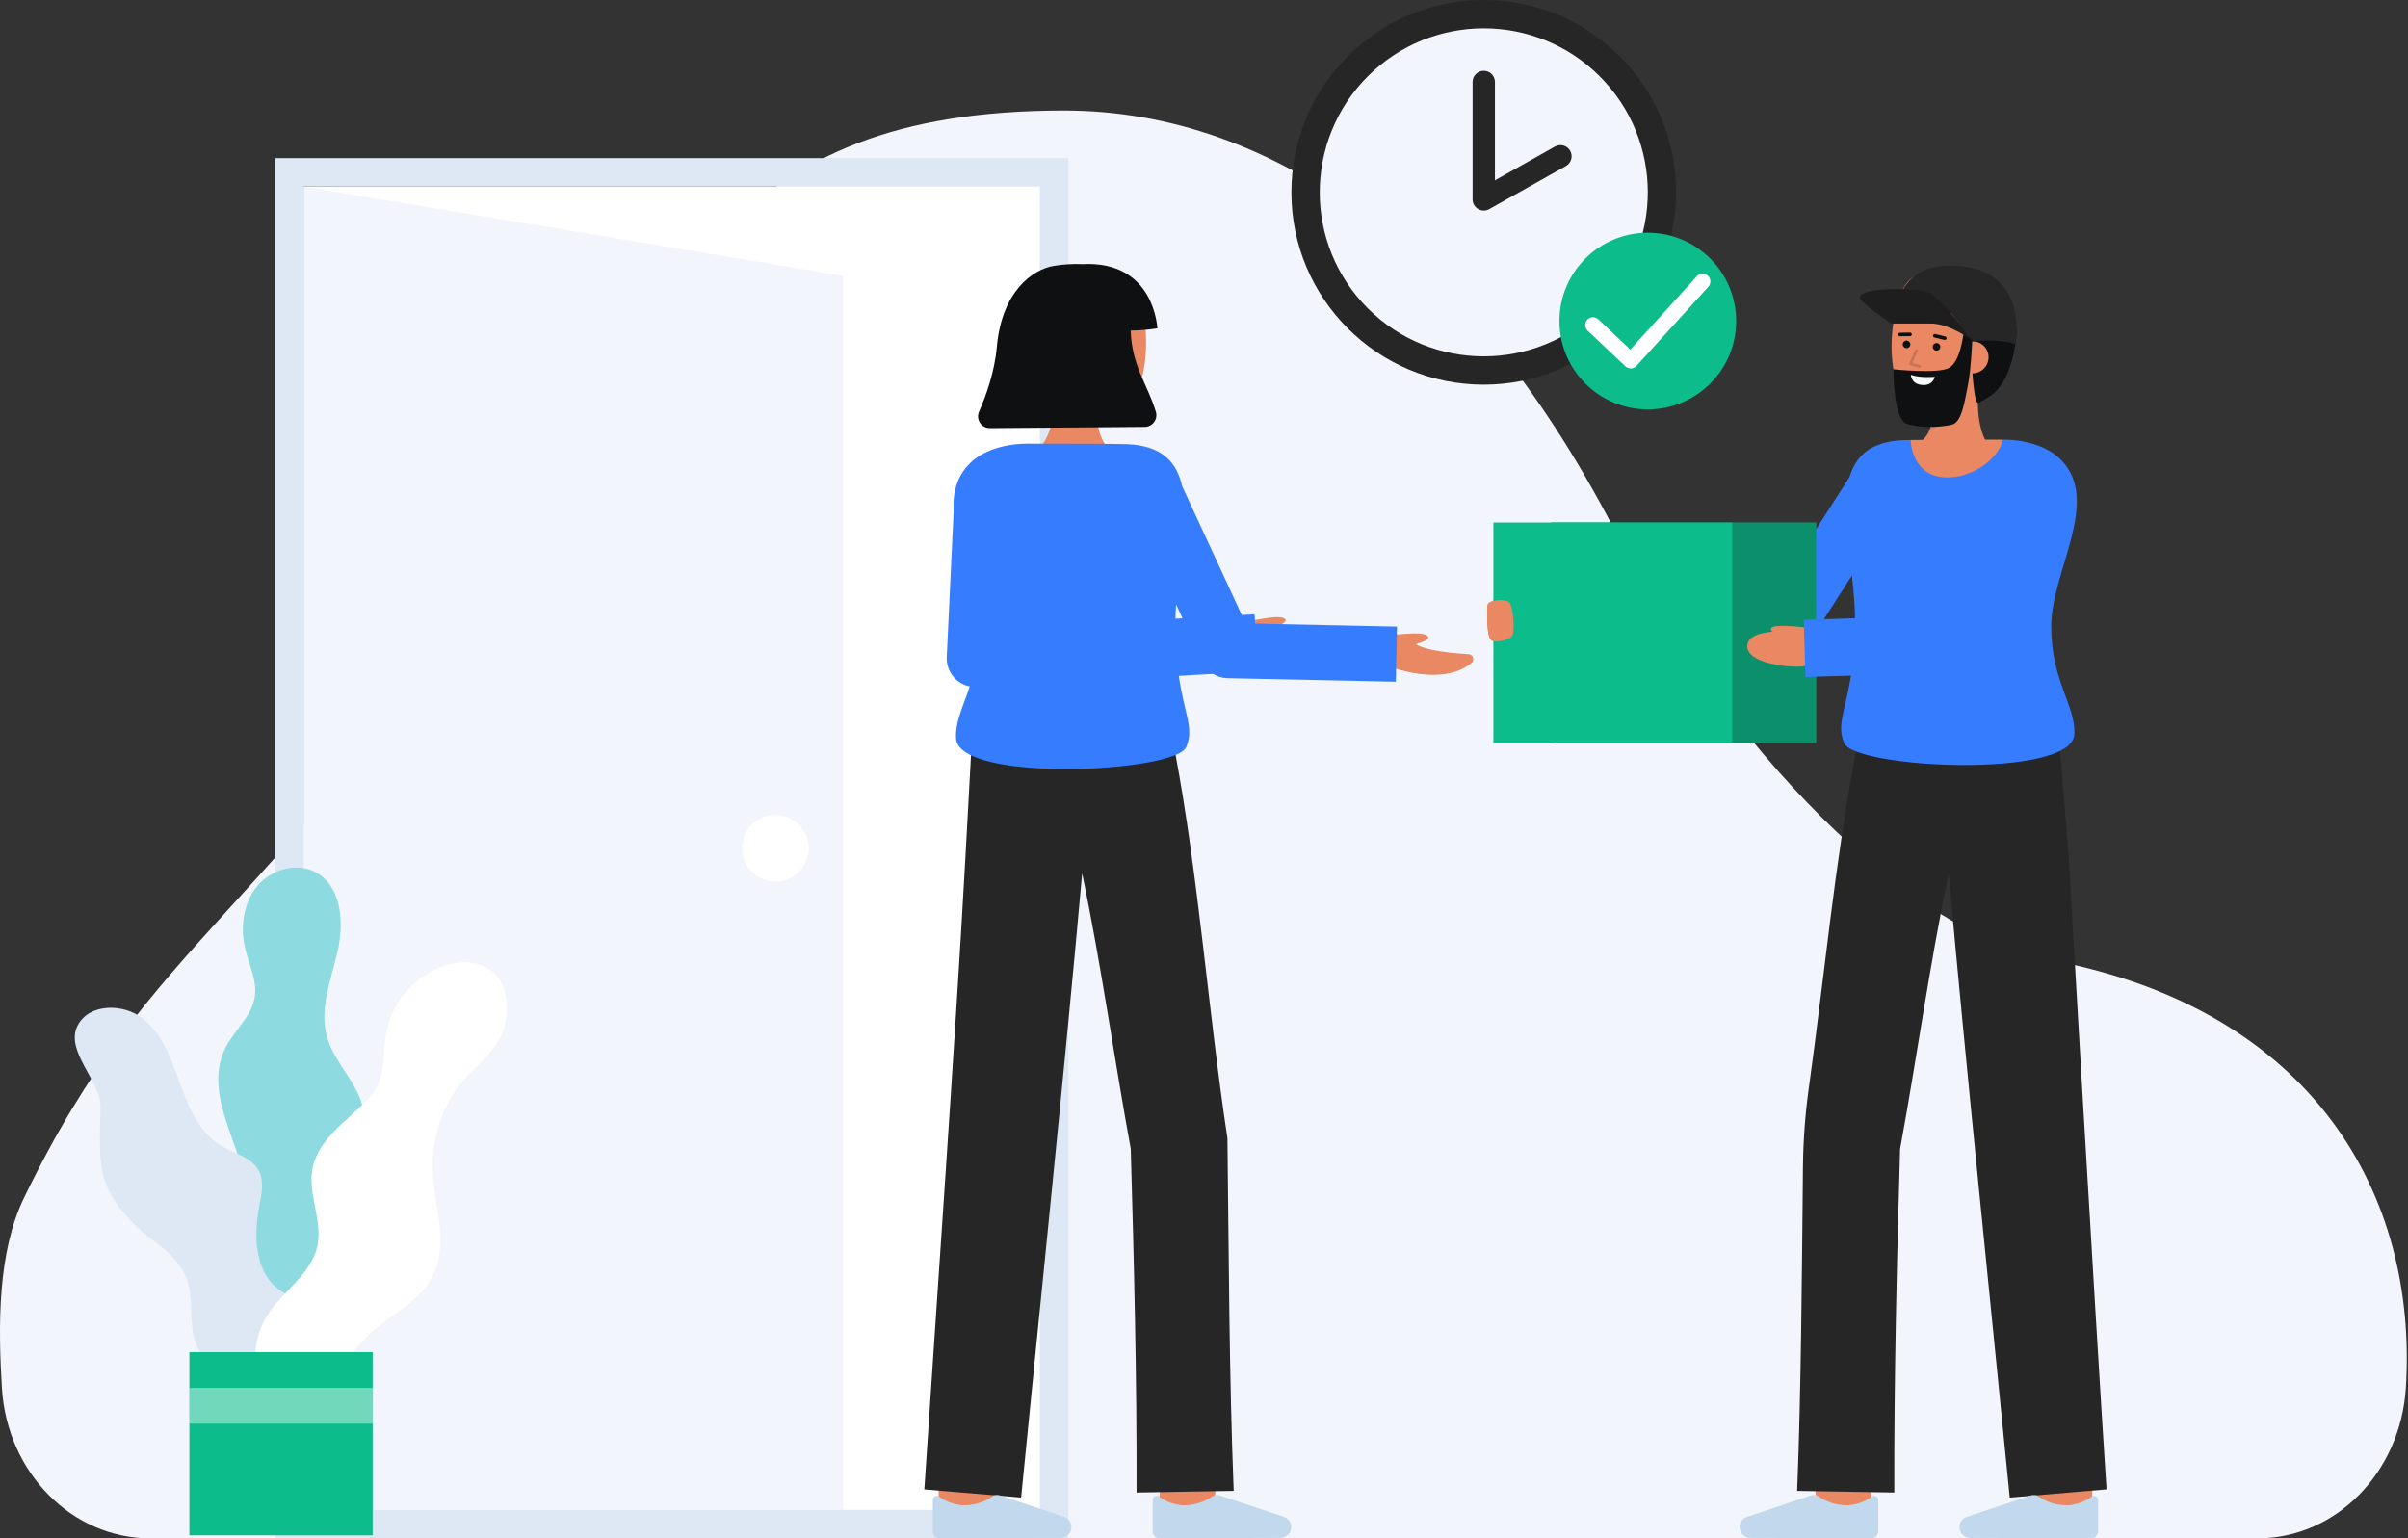 <svg width="986" height="630" viewBox="0 0 986 630" fill="none" xmlns="http://www.w3.org/2000/svg">
<rect x="0" y="0" width="986" height="630" fill="#333333" stroke="none"/>
<g clip-path="url(#clip0_364_1054)">
<path d="M924.434 630C956.386 630 982.887 603.125 985.108 568.477C990.185 489.277 947.046 413.529 839.859 393.208C773.315 380.593 698.182 290.262 663.415 221.55C603.737 103.604 521.062 45.269 435.778 45.269C296.531 45.269 276.947 121.233 216.289 214.524C109.53 378.72 62.953 380.964 9.815 490.594C-0.968 512.847 -0.791 542.761 0.785 568.484C2.912 603.137 29.508 630 61.459 630H924.434Z" fill="#F3F5FD"/>
<path d="M425.821 76.383H124.348V618.375H425.821V76.383Z" fill="white"/>
<path d="M124.348 618.375H345.248V112.98L124.348 76.383V618.375Z" fill="#F3F5FD"/>
<path d="M124.347 76.383H425.82V618.375H124.347V76.383ZM112.722 64.758V630.003H437.446V64.758H112.722Z" fill="#DEE8F5"/>
<path d="M317.484 361.026C325.022 361.026 331.132 354.916 331.132 347.378C331.132 339.841 325.022 333.731 317.484 333.731C309.947 333.731 303.837 339.841 303.837 347.378C303.837 354.916 309.947 361.026 317.484 361.026Z" fill="white"/>
<path d="M423.687 184.894C423.687 184.894 432.332 181.181 432.332 158.469L449.71 156.698C449.71 156.698 446.128 176.766 454.26 183.896L423.687 184.894Z" fill="#E98862"/>
<path d="M423.336 148.923C423.961 155.866 427.164 162.654 433.02 165.359C439.387 168.511 446.428 170.058 453.53 169.863C472.396 169.863 472.183 126.95 463.964 117.945C455.746 108.939 429.207 112.039 424.896 125.621C422.666 132.646 422.743 142.316 423.336 148.923Z" fill="#E98862"/>
<path d="M462.971 135.374C466.632 135.346 470.286 135.038 473.901 134.453C473.901 134.453 472.794 106.586 443.2 108.175C439.357 108 435.506 108.227 431.71 108.852C422.816 110.216 410.204 119.311 408.167 142.07C407.234 152.512 403.634 162.355 400.887 168.587C400.565 169.318 400.43 170.119 400.494 170.916C400.559 171.713 400.821 172.481 401.258 173.151C401.694 173.821 402.29 174.372 402.993 174.753C403.696 175.135 404.483 175.335 405.282 175.336L468.686 174.833C469.436 174.833 470.175 174.659 470.845 174.322C471.515 173.986 472.098 173.497 472.545 172.895C472.992 172.293 473.292 171.595 473.421 170.857C473.55 170.118 473.505 169.359 473.288 168.641C469.838 157.228 463.53 150.227 462.971 135.374Z" fill="#0F1011"/>
<path d="M496.825 618.369L474.406 615.703C475.416 607.218 476.556 597.026 476.634 595.355V595.619H499.209C499.204 596.295 499.204 598.356 496.825 618.369Z" fill="#E98862"/>
<path d="M406.871 621.068L384.296 620.995C384.296 620.995 384.371 597.683 384.371 595.619H406.947C406.947 597.689 406.871 621.068 406.871 621.068Z" fill="#E98862"/>
<path d="M465.382 611.241L505.158 610.563C503.29 563.228 503.175 513.576 502.593 466.127C494.831 414.984 490.746 358.822 481.162 308.047L397.902 303.714C397.902 303.714 396.058 337.427 395.322 350.785C391.081 427.535 383.343 535.635 378.485 609.958L418.119 613.308C425.261 540.437 436.312 434.257 443.109 357.704C450.915 394.974 456.224 433.566 463.013 470.517C464.362 516.77 465.51 565.124 465.382 611.241Z" fill="#262626"/>
<path d="M434.314 629.799C434.894 629.796 435.468 629.68 436.003 629.455C436.538 629.231 437.023 628.903 437.431 628.491C437.839 628.079 438.162 627.591 438.382 627.054C438.601 626.517 438.713 625.942 438.71 625.362C438.71 625.255 438.706 625.147 438.697 625.04C438.631 624.201 438.327 623.398 437.821 622.726C437.315 622.054 436.627 621.541 435.838 621.246L409.562 612.445C409.053 612.277 408.513 612.22 407.98 612.279C407.448 612.339 406.934 612.513 406.474 612.789C402.862 615.295 398.541 616.576 394.146 616.444C390.723 616.201 387.438 615.001 384.664 612.98C384.421 612.78 384.125 612.654 383.812 612.615C383.499 612.577 383.182 612.628 382.897 612.763C382.612 612.899 382.371 613.112 382.203 613.379C382.035 613.646 381.947 613.955 381.948 614.27V627.119C381.948 627.882 382.251 628.615 382.791 629.155C383.331 629.695 384.063 629.998 384.827 629.998H384.837L434.314 629.799Z" fill="#C1D8ED"/>
<path d="M524.33 629.799C524.91 629.796 525.483 629.68 526.018 629.455C526.552 629.231 527.038 628.904 527.446 628.492C527.854 628.08 528.177 627.592 528.396 627.055C528.616 626.519 528.727 625.944 528.724 625.364C528.724 625.257 528.725 625.15 528.712 625.042C528.646 624.203 528.343 623.4 527.836 622.728C527.33 622.056 526.642 621.543 525.854 621.248L499.577 612.447C499.068 612.279 498.529 612.222 497.996 612.282C497.463 612.341 496.95 612.515 496.49 612.791C492.878 615.297 488.556 616.578 484.162 616.446C480.739 616.203 477.453 615.003 474.679 612.982C474.435 612.782 474.14 612.656 473.827 612.617C473.514 612.579 473.196 612.63 472.911 612.766C472.627 612.901 472.386 613.114 472.218 613.381C472.05 613.648 471.961 613.957 471.962 614.272V627.121C471.962 627.885 472.266 628.617 472.806 629.157C473.346 629.697 474.078 630 474.841 630H474.853L524.33 629.799Z" fill="#C1D8ED"/>
<path d="M570.161 259.921C573.365 259.921 584.075 258.229 584.839 260.95C585.298 262.582 577.314 264.508 577.314 264.508" fill="#E98862"/>
<path d="M568.479 272.765C568.479 272.765 590.102 281.649 602.525 271.517C602.841 271.258 603.071 270.91 603.187 270.519C603.302 270.127 603.296 269.71 603.171 269.321C603.045 268.933 602.805 268.591 602.482 268.341C602.16 268.091 601.769 267.944 601.361 267.92C592.986 267.426 575.782 265.737 577.792 260.215H564.286" fill="#E98862"/>
<path d="M511.683 254.25C514.872 253.942 525.37 251.23 526.393 253.865C527.006 255.444 519.246 258.128 519.246 258.128" fill="#E98862"/>
<path d="M511.242 267.196C511.242 267.196 533.618 273.962 545.01 262.681C545.3 262.393 545.496 262.025 545.573 261.623C545.651 261.222 545.605 260.807 545.442 260.432C545.28 260.058 545.008 259.741 544.662 259.523C544.316 259.305 543.913 259.197 543.505 259.212C535.12 259.526 517.833 259.497 519.304 253.808L505.866 255.098" fill="#E98862"/>
<path d="M399.37 281.333C396.262 281.333 393.281 280.098 391.084 277.901C388.886 275.703 387.652 272.723 387.652 269.615C387.652 269.429 387.652 269.244 387.665 269.058L390.839 201.962L414.252 203.069L411.691 257.194L513.716 251.561L515.006 274.966L400.015 281.314C399.8 281.326 399.585 281.333 399.37 281.333Z" fill="#367CFF"/>
<path d="M510.056 255.296L484.02 199.034C481.86 189.263 475.792 182.52 461.659 181.914C457.343 181.729 436.282 181.699 420.862 181.699C410.503 181.699 401.999 184.878 397.088 189.789C380.154 206.722 400.939 235.575 400.939 258.16C400.939 280.746 390.726 290.862 391.479 302.451C392.661 320.667 481.167 316.363 485.676 306.016C490.319 295.345 480.896 288.772 481.308 253.868C481.332 251.803 481.432 249.685 481.58 247.534L492.526 271.184C493.414 273.103 494.823 274.734 496.592 275.891C498.361 277.048 500.42 277.685 502.534 277.729L571.54 279.18L572.017 256.607L510.056 255.296Z" fill="#367CFF"/>
<path d="M744.214 618.368L766.632 615.703C765.623 607.218 764.482 597.026 764.405 595.355V595.619H741.83C741.835 596.295 741.835 598.356 744.214 618.368Z" fill="#E98862"/>
<path d="M834.168 621.068L856.743 620.995C856.743 620.995 856.668 597.683 856.668 595.619H834.092C834.092 597.689 834.168 621.068 834.168 621.068Z" fill="#E98862"/>
<path d="M775.656 611.241L735.88 610.563C737.534 568.678 737.815 520.768 738.259 477.417C738.383 466.672 739.194 455.945 740.688 445.303C747.086 399.375 751.261 353.711 759.876 308.047L760.163 308.132L761.002 302.402L842.787 297.349L847.044 350.778C847.044 350.778 857.697 535.625 862.555 609.949L822.927 613.308C815.785 540.437 804.734 434.256 797.937 357.704C790.131 394.974 784.822 433.566 778.034 470.517C776.676 516.77 775.529 565.125 775.656 611.241Z" fill="#262626"/>
<path d="M806.724 629.799C806.145 629.796 805.571 629.68 805.036 629.455C804.502 629.231 804.016 628.904 803.608 628.492C803.2 628.08 802.877 627.592 802.658 627.055C802.438 626.519 802.327 625.944 802.33 625.364C802.33 625.257 802.33 625.15 802.342 625.042C802.408 624.203 802.712 623.4 803.218 622.728C803.724 622.056 804.412 621.543 805.2 621.248L831.477 612.447C831.986 612.279 832.525 612.222 833.058 612.282C833.591 612.341 834.105 612.515 834.564 612.791C838.177 615.297 842.498 616.578 846.892 616.446C850.315 616.203 853.6 615.003 856.374 612.982C856.618 612.782 856.913 612.656 857.226 612.618C857.539 612.579 857.857 612.631 858.142 612.766C858.427 612.901 858.667 613.115 858.835 613.381C859.004 613.648 859.092 613.957 859.092 614.272V627.121C859.092 627.885 858.788 628.617 858.248 629.157C857.709 629.697 856.976 630 856.213 630H856.201L806.724 629.799Z" fill="#C1D8ED"/>
<path d="M716.709 629.799C716.129 629.796 715.555 629.679 715.02 629.455C714.486 629.23 714 628.902 713.592 628.49C713.184 628.078 712.861 627.59 712.642 627.053C712.423 626.516 712.311 625.941 712.314 625.361C712.314 625.254 712.314 625.146 712.327 625.039C712.392 624.2 712.696 623.397 713.202 622.725C713.709 622.052 714.397 621.539 715.185 621.245L741.461 612.444C741.97 612.276 742.51 612.219 743.043 612.279C743.576 612.338 744.09 612.512 744.55 612.788C748.162 615.294 752.482 616.575 756.877 616.443C760.3 616.2 763.586 615 766.36 612.979C766.603 612.779 766.899 612.653 767.212 612.614C767.525 612.576 767.842 612.627 768.127 612.762C768.412 612.898 768.652 613.111 768.82 613.378C768.988 613.645 769.077 613.954 769.076 614.269V627.118C769.076 627.881 768.773 628.614 768.233 629.154C767.693 629.693 766.961 629.997 766.197 629.997H766.185L716.709 629.799Z" fill="#C1D8ED"/>
<path d="M630.742 246.027C630.742 246.027 621.917 241.739 615.288 243.383C612.285 244.129 611.293 245.123 611.542 246.082C610.081 246.476 609.098 247.094 609.056 248.041C609.056 248.041 608.34 260.189 610.561 262.063C613.916 264.897 630.535 262.678 630.535 262.678L630.742 246.027Z" fill="#E98862"/>
<path d="M668.835 265.89H732.775C734.668 265.89 736.531 265.414 738.192 264.505C739.853 263.597 741.259 262.285 742.28 260.691L782.682 197.622L763.672 185.441L726.605 243.314H668.835V265.89Z" fill="#367CFF"/>
<path d="M755.173 304.363C759.677 314.715 848.184 319.015 849.366 300.804C850.119 289.216 839.906 279.1 839.906 256.514C839.906 233.927 860.686 205.085 843.755 188.153C838.842 183.24 830.36 180.069 820.018 180.058C819.244 186.089 782.629 186.111 782.35 180.198C780.952 180.219 779.866 180.241 779.189 180.273C743.52 181.81 759.194 222.403 759.538 252.224C759.957 287.119 750.529 293.695 755.173 304.363Z" fill="#367CFF"/>
<path d="M782.35 180.198C782.629 186.111 785.843 194.807 795.766 195.463C808.989 196.334 819.244 186.089 820.018 180.058H819.986C806.967 180.058 789.939 180.08 782.35 180.198Z" fill="#E98862"/>
<path d="M743.686 213.985H635.143V304.251H743.686V213.985Z" fill="#0CBC8B"/>
<path opacity="0.26" d="M743.686 213.985H635.143V304.251H743.686V213.985Z" fill="#0F1011"/>
<path d="M709.286 213.985H611.492V304.251H709.286V213.985Z" fill="#0CBC8B"/>
<path d="M744.053 257.561H744.028C743.865 257.531 743.697 257.508 743.528 257.49C740.877 257.119 728.8 255.526 725.847 256.781C724.854 257.204 725.032 257.929 725.689 258.703C720.267 259.216 715.595 260.546 715.456 264.606C715.213 271.639 732.442 273.513 738.139 272.927C743.256 272.398 751.045 258.83 744.053 257.561Z" fill="#E98862"/>
<path d="M739.296 277.247L805.818 275.219C807.895 275.156 809.917 274.542 811.678 273.44C813.439 272.337 814.875 270.787 815.839 268.947L848.683 206.323L827.925 195.439L798.261 252.001L738.581 253.821L739.296 277.247Z" fill="#367CFF"/>
<path d="M809.849 164.928C809.838 164.649 809.838 164.359 809.838 164.068C809.827 162.112 809.913 159.983 810.107 157.661L808.043 157.274L805.957 156.887L792.928 154.479C793.225 158.296 793.168 162.133 792.756 165.939C792.702 166.455 792.627 166.982 792.552 167.508C792.498 167.885 792.433 168.25 792.369 168.626C792.358 168.723 792.336 168.831 792.315 168.938C792.164 169.777 791.992 170.604 791.777 171.421C791.744 171.589 791.701 171.754 791.648 171.916C791.646 171.946 791.639 171.975 791.627 172.002C791.541 172.357 791.433 172.722 791.315 173.066C791.197 173.464 791.068 173.851 790.917 174.238C790.864 174.399 790.799 174.561 790.735 174.722C790.722 174.767 790.704 174.81 790.681 174.851C790.606 175.055 790.52 175.249 790.423 175.453C790.383 175.567 790.336 175.678 790.283 175.786C790.1 176.195 789.907 176.582 789.703 176.958C789.7 176.958 789.697 176.959 789.695 176.961C789.693 176.963 789.692 176.966 789.692 176.969V176.969C788.882 178.556 787.742 179.953 786.349 181.064H813.36C811.687 178.183 809.967 173.217 809.849 164.928Z" fill="#E98862"/>
<path d="M789.689 176.973L803.957 166.058L792.751 165.942C792.426 169.778 791.388 173.519 789.689 176.973V176.973Z" fill="#C98481"/>
<path d="M819.849 148.89C818.66 155.758 814.913 162.261 808.854 164.478C802.251 167.099 795.107 168.064 788.045 167.289C769.243 165.748 772.962 122.998 781.888 114.693C790.814 106.387 817.012 111.647 820.2 125.536C821.852 132.717 820.981 142.349 819.849 148.89Z" fill="#E98862"/>
<path d="M792.953 143.596C793.813 143.596 794.511 142.898 794.511 142.038C794.511 141.178 793.813 140.48 792.953 140.48C792.093 140.48 791.396 141.178 791.396 142.038C791.396 142.898 792.093 143.596 792.953 143.596Z" fill="#0F1011"/>
<path d="M780.665 142.587C781.525 142.587 782.222 141.89 782.222 141.03C782.222 140.169 781.525 139.472 780.665 139.472C779.804 139.472 779.107 140.169 779.107 141.03C779.107 141.89 779.804 142.587 780.665 142.587Z" fill="#0F1011"/>
<path d="M777.966 137.71H777.975L782.102 137.659C782.296 137.658 782.482 137.58 782.618 137.442C782.755 137.303 782.831 137.117 782.829 136.923C782.828 136.728 782.75 136.543 782.612 136.406C782.473 136.27 782.287 136.194 782.093 136.195H782.083L777.957 136.247C777.768 136.255 777.589 136.336 777.459 136.474C777.328 136.611 777.256 136.793 777.257 136.983C777.258 137.172 777.332 137.353 777.465 137.489C777.597 137.625 777.776 137.704 777.966 137.71V137.71Z" fill="#0F1011"/>
<path d="M796.317 139.215C796.496 139.215 796.669 139.148 796.803 139.029C796.936 138.91 797.022 138.746 797.043 138.568C797.064 138.391 797.019 138.211 796.916 138.064C796.814 137.918 796.661 137.813 796.487 137.771L792.418 136.792C792.23 136.744 792.031 136.773 791.864 136.872C791.696 136.971 791.576 137.132 791.528 137.32C791.48 137.508 791.508 137.708 791.607 137.875C791.706 138.042 791.868 138.163 792.056 138.211H792.075L796.144 139.19C796.201 139.205 796.259 139.214 796.317 139.215V139.215Z" fill="#0F1011"/>
<path d="M809.097 163.654C809.454 164.796 809.704 165.294 810.732 164.683C814.77 162.284 822.205 160.039 825.301 140.48C828.076 122.957 813.821 116.772 805.198 114.192C797.767 111.969 799.535 112.647 791.396 117.553C784.38 121.781 776.303 126.459 776.303 126.459C779.403 126.602 780.028 129.267 787.342 129.267C792.997 129.267 796.673 126.74 801.968 126.963C806.814 127.166 807.809 130.12 807.637 132.016C806.596 143.498 807.835 159.617 809.097 163.654Z" fill="#0F1011"/>
<path d="M801.057 145.849C800.94 147.58 801.51 149.288 802.642 150.603C803.774 151.918 805.379 152.734 807.108 152.875C808.838 153.016 810.553 152.471 811.884 151.358C813.215 150.244 814.054 148.651 814.22 146.924C814.304 146.075 814.22 145.219 813.973 144.402C813.726 143.586 813.321 142.827 812.781 142.167C812.24 141.507 811.575 140.961 810.823 140.558C810.072 140.156 809.248 139.905 808.399 139.821C808.326 139.814 808.252 139.807 808.178 139.803C803.469 139.654 801.355 142.214 801.057 145.849Z" fill="#E98862"/>
<g opacity="0.15">
<path d="M786.039 150.677C786.168 150.677 786.292 150.631 786.39 150.547C786.487 150.463 786.552 150.347 786.571 150.219C786.59 150.092 786.563 149.962 786.494 149.853C786.425 149.744 786.32 149.663 786.197 149.626L783.029 148.653L785.244 143.718C785.305 143.589 785.311 143.441 785.262 143.307C785.213 143.173 785.113 143.064 784.984 143.004C784.854 142.944 784.707 142.937 784.573 142.986C784.439 143.035 784.33 143.135 784.269 143.265V143.278L781.804 148.769C781.775 148.833 781.76 148.903 781.758 148.973C781.756 149.044 781.767 149.114 781.793 149.18C781.818 149.246 781.856 149.307 781.904 149.358C781.953 149.409 782.011 149.45 782.075 149.479C782.096 149.488 782.117 149.495 782.137 149.502L785.886 150.653C785.936 150.669 785.987 150.677 786.039 150.677V150.677Z" fill="black"/>
</g>
<path d="M803.957 136.758L807.638 137.994C807.638 137.994 807.159 151.049 805.798 157.689C804.437 164.33 803.378 172.985 799.153 173.936C793.545 175.198 785.525 175.252 780.663 173.515C775.18 171.556 775.313 151.233 775.313 151.233C775.313 151.233 792.944 153.143 797.829 150.803C802.713 148.462 803.957 136.758 803.957 136.758Z" fill="#0F1011"/>
<path d="M792.233 154.305C792.233 154.305 786.483 154.911 782.451 153.503C782.451 153.503 782.483 157.29 787.032 157.663C791.582 158.036 792.233 154.305 792.233 154.305Z" fill="#F8FCFF"/>
<path d="M808.178 139.807C808.178 139.807 819.115 138.552 825.237 141.03C825.237 141.03 831.036 111.704 803.013 108.994C774.991 106.284 776.884 129.626 776.884 129.626L798.969 128.306L808.178 139.807Z" fill="#262626"/>
<path d="M808.178 139.807C808.178 139.807 798.64 132.482 790.688 132.482H774.551C774.551 132.482 761.487 123.948 761.534 121.839C761.632 117.449 784.814 117.844 789.693 119.737C794.571 121.63 808.178 139.807 808.178 139.807Z" fill="#262626"/>
<path opacity="0.21" d="M808.178 139.807C808.178 139.807 798.64 132.482 790.688 132.482H774.551C774.551 132.482 761.487 123.948 761.534 121.839C761.632 117.449 784.814 117.844 789.693 119.737C794.571 121.63 808.178 139.807 808.178 139.807Z" fill="black"/>
<path d="M610.567 262.067C610.869 262.307 611.206 262.498 611.566 262.635C613.495 263.032 618.355 261.869 619.134 260.521C620.403 258.327 619.616 250.4 618.497 247.523C617.447 244.836 612.216 245.961 611.529 246.088C611.508 246.096 611.486 246.102 611.463 246.105C610.037 246.497 609.098 247.108 609.058 248.047C609.058 248.047 608.338 260.184 610.567 262.067Z" fill="#E98862"/>
<path d="M113.512 568.207C104.756 565.693 98.165 557.859 95.547 549.134C92.928 540.409 93.85 530.94 96.407 522.197C98.493 515.062 101.657 508.165 102.436 500.772C105.033 476.154 81.151 450.999 92.391 428.944C96.025 421.812 103.057 416.237 104.311 408.331C105.352 401.793 102.127 395.439 100.528 389.015C98.326 380.175 99.443 370.144 105.178 363.065C110.913 355.986 121.751 352.893 129.654 357.427C139.99 363.355 140.887 377.994 138.23 389.611C135.574 401.227 130.65 413.177 133.896 424.643C136.99 435.572 147.057 443.801 148.862 455.015C150.367 464.336 145.812 473.426 143.81 482.654C140.666 497.157 143.866 512.191 144.002 527.029C144.139 541.868 139.956 558.51 113.512 568.207Z" fill="#8DDBE0"/>
<path d="M100.001 569.616C94.79 567.96 90.114 564.947 86.453 560.887C82.791 556.826 80.276 551.864 79.167 546.511C77.453 537.681 79.558 527.762 74.725 520.173C68.176 509.892 61.461 508.731 53.308 499.669C40.773 485.738 40.333 479.566 41.16 453.766C41.51 442.854 26.445 430.545 31.75 420.057C36.425 410.821 50.635 410.773 58.693 417.273C66.751 423.773 70.291 434.191 73.802 443.934C77.313 453.676 81.74 463.976 90.641 469.262C95.979 472.432 102.968 473.898 105.915 479.367C108.28 483.757 107.091 489.115 106.139 494.012C103.746 506.321 104.346 521.336 114.676 528.445C119.336 531.653 125.439 532.757 129.27 536.919C133.059 541.036 133.669 547.132 133.413 552.722C132.909 563.465 129.949 573.95 124.76 583.37" fill="#DEE8F5"/>
<path d="M112.457 578.188C103.157 567.562 101.842 550.728 109.379 538.787C115.704 528.766 127.489 521.866 129.964 510.279C132.167 499.959 126.055 489.294 127.885 478.902C129.874 467.6 140.315 460.183 148.609 452.253C150.767 450.324 152.623 448.083 154.115 445.603C157.763 439.038 156.746 430.983 157.985 423.577C160.357 409.392 172.044 396.809 186.235 394.464C198.68 392.408 207.595 399.557 207.595 412.724C207.595 428.321 195.91 435.005 189.949 442.072C181.387 452.296 176.843 465.29 177.167 478.622C177.587 493.513 183.928 509.368 177.154 522.635C172.183 532.371 161.566 537.562 153.223 544.627C146.919 550.029 141.787 556.663 138.143 564.122C134.5 571.581 132.422 579.707 132.036 588" fill="white"/>
<path d="M152.596 553.732H77.548V628.78H152.596V553.732Z" fill="#0CBC8B"/>
<g opacity="0.42">
<path d="M152.596 568.365H77.548V583.013H152.596V568.365Z" fill="white"/>
</g>
<path d="M607.552 157.531C651.053 157.531 686.317 122.267 686.317 78.766C686.317 35.265 651.053 0 607.552 0C564.051 0 528.786 35.265 528.786 78.766C528.786 122.267 564.051 157.531 607.552 157.531Z" fill="#262626"/>
<path d="M655.046 126.26C681.277 100.029 681.277 57.501 655.046 31.271C628.816 5.041 586.288 5.041 560.057 31.271C533.827 57.501 533.827 100.029 560.057 126.26C586.288 152.49 628.816 152.49 655.046 126.26Z" fill="#F3F5FD"/>
<path d="M641.201 67.989L609.789 85.64C609.094 86.029 608.309 86.229 607.513 86.221C606.717 86.213 605.937 85.998 605.25 85.596C604.562 85.194 603.992 84.62 603.594 83.93C603.197 83.24 602.987 82.459 602.984 81.663V33.566C602.984 32.355 603.465 31.193 604.322 30.336C605.179 29.479 606.341 28.998 607.553 28.998C608.764 28.998 609.927 29.479 610.783 30.336C611.64 31.193 612.122 32.355 612.122 33.566V73.854L636.718 60.018C637.241 59.724 637.817 59.535 638.413 59.464C639.009 59.392 639.613 59.438 640.191 59.6C640.769 59.762 641.309 60.036 641.781 60.406C642.253 60.777 642.648 61.237 642.942 61.76C643.237 62.283 643.425 62.859 643.497 63.455C643.569 64.05 643.522 64.655 643.361 65.233C643.199 65.811 642.925 66.351 642.554 66.823C642.184 67.295 641.724 67.69 641.201 67.984V67.989Z" fill="#DEE8F5"/>
<path d="M641.201 67.989L609.789 85.64C609.094 86.029 608.309 86.229 607.513 86.221C606.717 86.213 605.937 85.998 605.25 85.596C604.562 85.194 603.992 84.62 603.594 83.93C603.197 83.24 602.987 82.459 602.984 81.663V33.566C602.984 32.355 603.465 31.193 604.322 30.336C605.179 29.479 606.341 28.998 607.553 28.998C608.764 28.998 609.927 29.479 610.783 30.336C611.64 31.193 612.122 32.355 612.122 33.566V73.854L636.718 60.018C637.241 59.724 637.817 59.535 638.413 59.464C639.009 59.392 639.613 59.438 640.191 59.6C640.769 59.762 641.309 60.036 641.781 60.406C642.253 60.777 642.648 61.237 642.942 61.76C643.237 62.283 643.425 62.859 643.497 63.455C643.569 64.05 643.522 64.655 643.361 65.233C643.199 65.811 642.925 66.351 642.554 66.823C642.184 67.295 641.724 67.69 641.201 67.984V67.989Z" fill="#262626"/>
<path d="M674.719 167.666C694.703 167.666 710.903 151.466 710.903 131.482C710.903 111.498 694.703 95.298 674.719 95.298C654.735 95.298 638.535 111.498 638.535 131.482C638.535 151.466 654.735 167.666 674.719 167.666Z" fill="#0CBC8B"/>
<path d="M667.739 150.88C666.925 150.88 666.143 150.569 665.551 150.011L650.089 135.421C649.474 134.841 649.115 134.041 649.091 133.196C649.066 132.351 649.378 131.531 649.958 130.916C650.538 130.302 651.339 129.943 652.184 129.918C653.029 129.894 653.849 130.206 654.463 130.786L667.562 143.148L694.802 113.131C695.37 112.505 696.163 112.13 697.008 112.089C697.852 112.048 698.678 112.345 699.303 112.912C699.929 113.48 700.304 114.274 700.345 115.118C700.386 115.962 700.09 116.788 699.522 117.414V117.414L670.098 149.837C669.814 150.151 669.469 150.405 669.085 150.584C668.701 150.763 668.286 150.864 667.862 150.88H667.739Z" fill="white"/>
</g>
<defs>
<clipPath id="clip0_364_1054">
<rect width="985.507" height="630" fill="white"/>
</clipPath>
</defs>
</svg>
